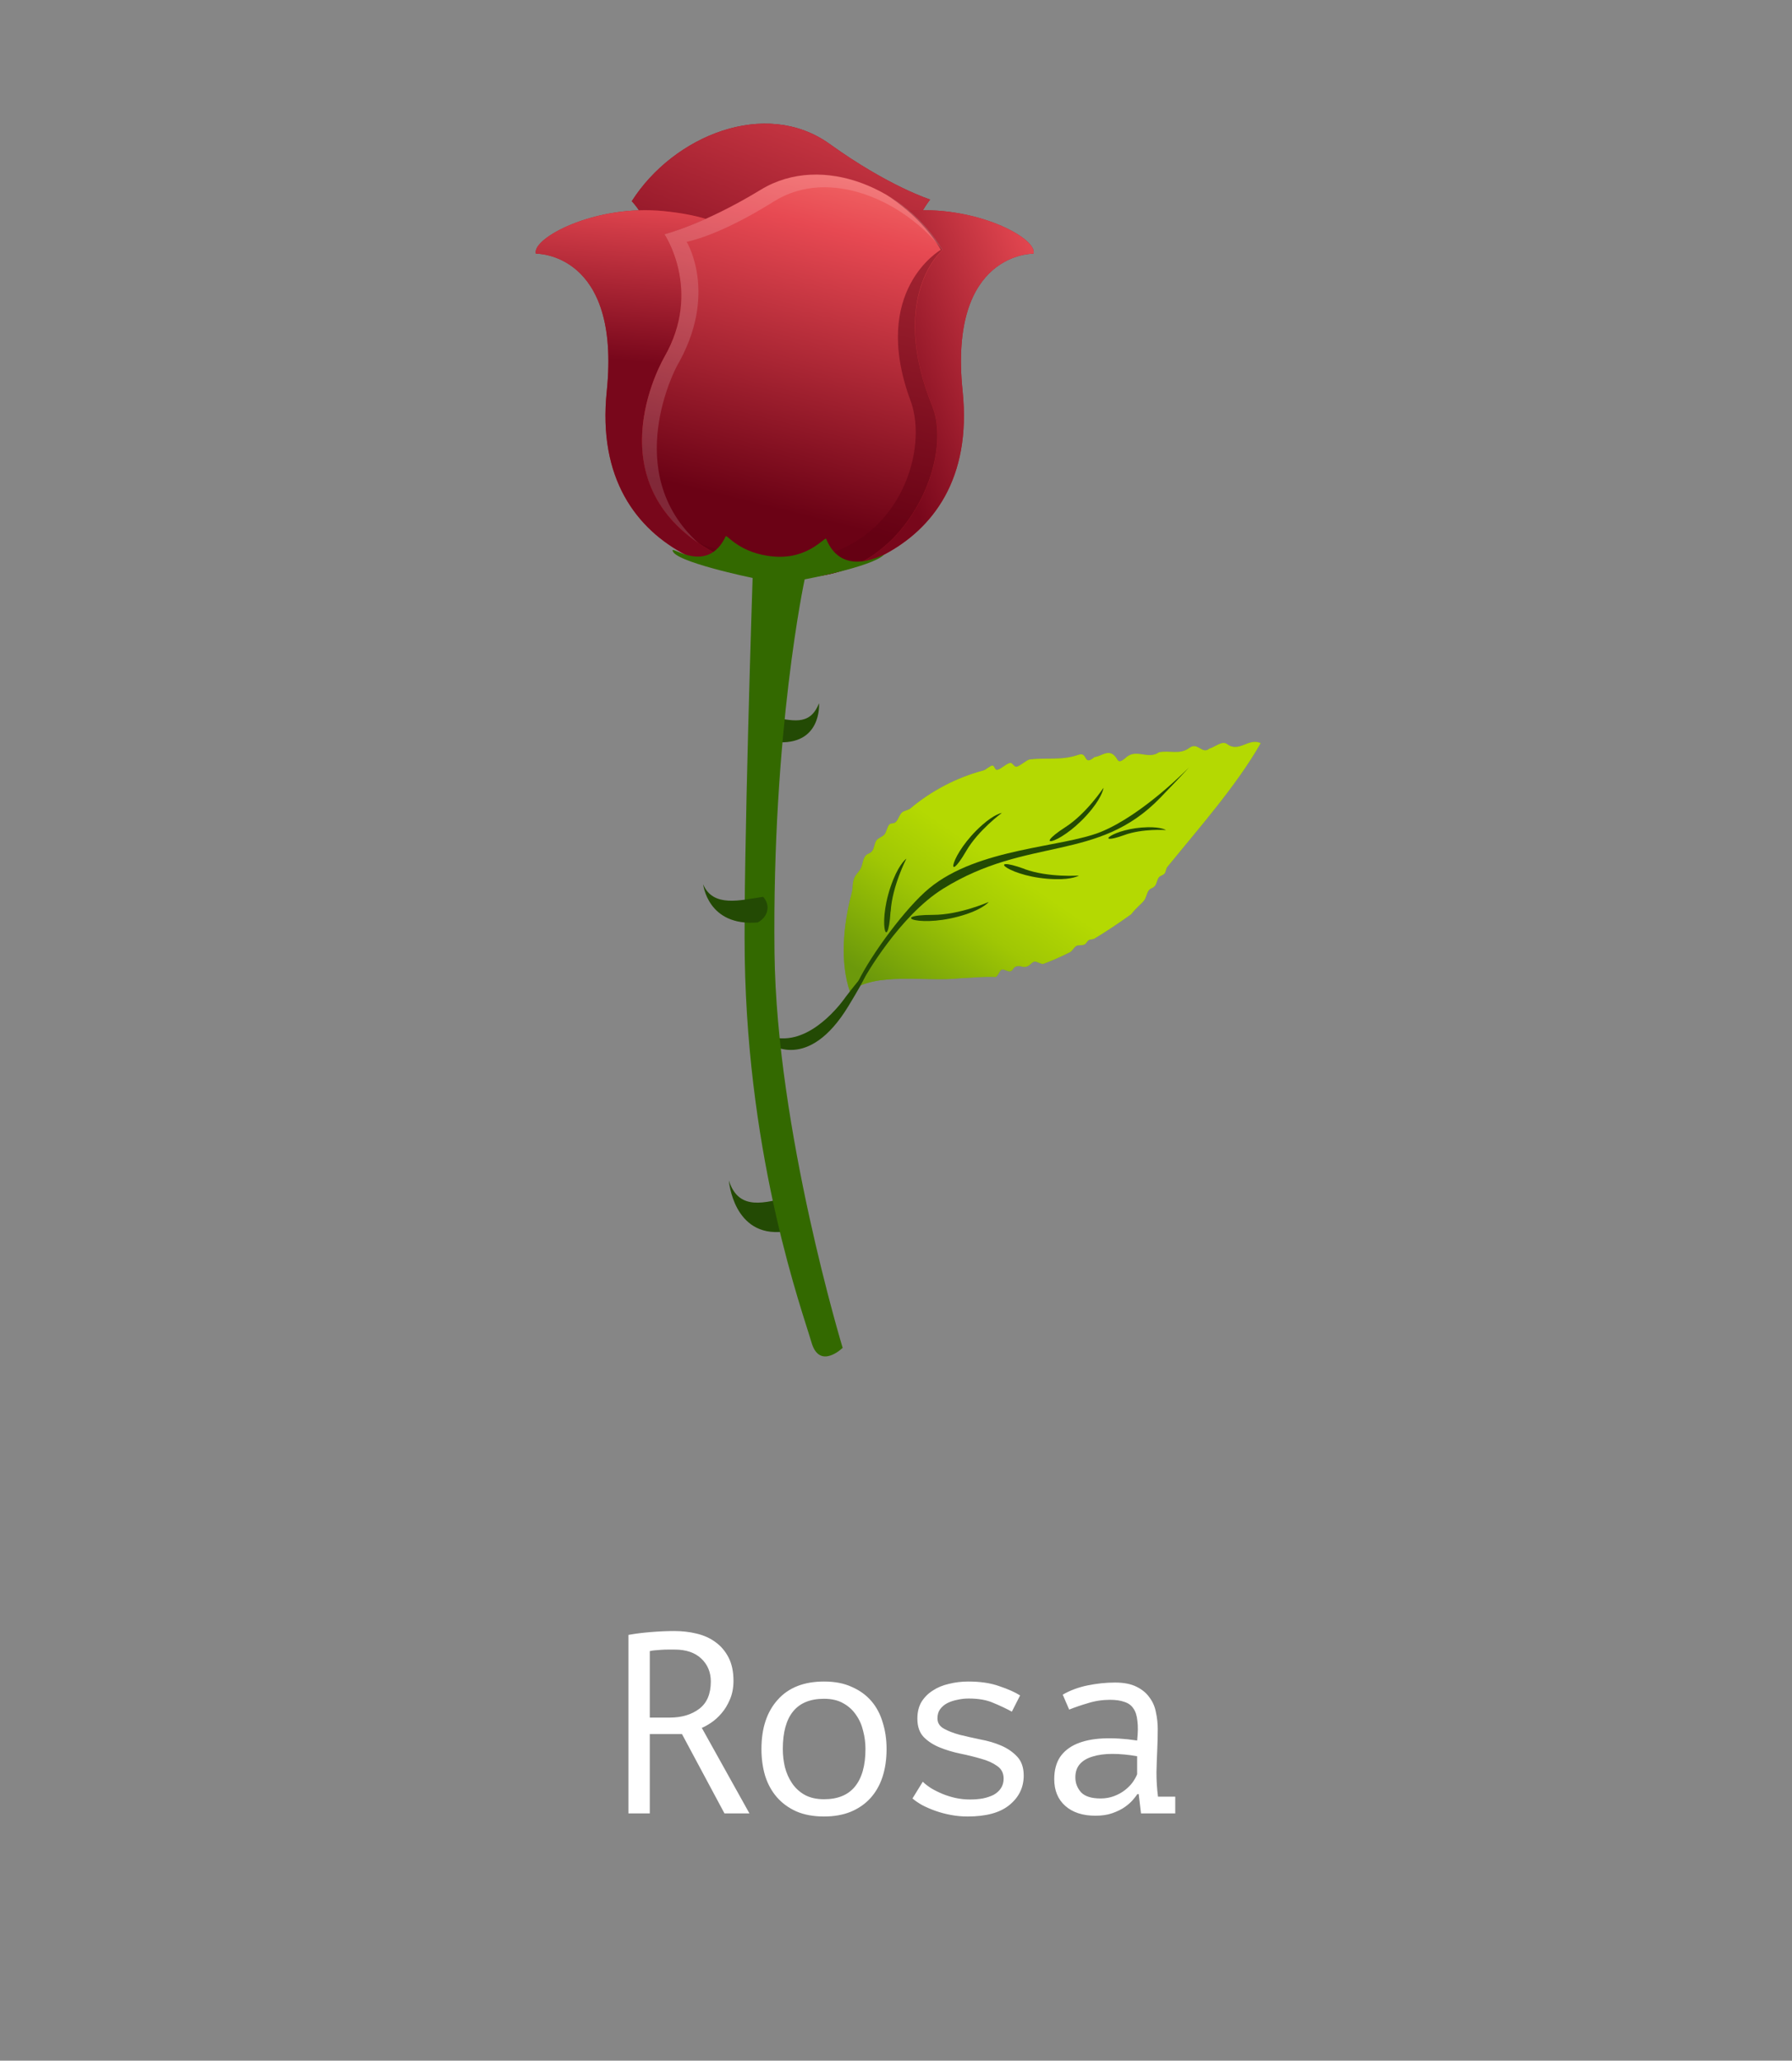 <svg width="174" height="200" viewBox="0 0 174 200" fill="none" xmlns="http://www.w3.org/2000/svg">
<rect x="0" y="0" width="174" height="200" fill="#808080" stroke="none"/>
<rect width="174" height="200" fill="white" fill-opacity="0.05"/>
<path d="M79.528 68.291C79.528 68.291 79.819 72.429 75.288 72.015C75.142 71.904 74.685 71.506 74.56 70.838C74.436 70.201 74.706 69.708 74.789 69.564C76.826 69.898 78.613 70.551 79.507 68.291H79.528Z" fill="#234A04"/>
<path d="M70.775 114.594C70.775 114.594 71.196 120.107 76.077 119.54C76.176 119.471 76.845 118.991 76.993 118.029C77.167 117.033 76.671 116.312 76.597 116.209C74.392 116.655 71.741 117.651 70.775 114.577V114.594Z" fill="#234A04"/>
<path d="M64.32 34.652C68.035 28.197 64.32 22.731 64.32 22.731C64.32 22.731 68.123 21.793 73.69 18.402C79.707 14.737 87.876 18.402 91.341 24.244C91.341 24.244 85.536 29.111 90.353 39.469C93.18 45.536 85.511 60.848 70.938 54.505C56.364 48.163 64.32 34.652 64.32 34.652Z" fill="#B21F26"/>
<path d="M89.602 32.751C85.211 25.545 90.315 19.366 90.315 19.366C90.315 19.366 86.299 18.102 80.558 13.974C74.34 9.508 65.396 13.161 61.343 19.528C61.343 19.528 67.26 25.32 61.493 36.679C58.115 43.334 65.383 60.96 81.346 54.668C97.308 48.376 89.602 32.751 89.602 32.751Z" fill="#A0101E"/>
<path d="M89.602 32.751C85.211 25.545 90.315 19.366 90.315 19.366C90.315 19.366 86.299 18.102 80.558 13.974C74.34 9.508 65.396 13.161 61.343 19.528C61.343 19.528 67.26 25.32 61.493 36.679C58.115 43.334 65.383 60.96 81.346 54.668C97.308 48.376 89.602 32.751 89.602 32.751Z" fill="url(#paint0_linear_622_49920)"/>
<path d="M80.558 55.331C73.927 57.608 57.164 54.918 58.916 37.967C60.304 24.444 52.035 24.619 52.035 24.619C51.598 23.143 57.727 19.816 64.47 20.491C77.48 21.805 71.013 28.798 78.056 33.739C84.035 37.93 84.823 53.867 80.558 55.331Z" fill="#B21F26"/>
<path d="M80.558 55.331C73.927 57.608 57.164 54.918 58.916 37.967C60.304 24.444 52.035 24.619 52.035 24.619C51.598 23.143 57.727 19.816 64.47 20.491C77.48 21.805 71.013 28.798 78.056 33.739C84.035 37.93 84.823 53.867 80.558 55.331Z" fill="url(#paint1_linear_622_49920)"/>
<path d="M71.826 55.331C78.456 57.608 95.219 54.918 93.468 37.967C92.067 24.444 100.348 24.619 100.348 24.619C100.786 23.143 94.656 19.816 87.913 20.491C74.903 21.805 81.371 28.798 74.328 33.739C68.348 37.93 67.56 53.867 71.826 55.331Z" fill="#B21F26"/>
<path d="M71.826 55.331C78.456 57.608 95.219 54.918 93.468 37.967C92.067 24.444 100.348 24.619 100.348 24.619C100.786 23.143 94.656 19.816 87.913 20.491C74.903 21.805 81.371 28.798 74.328 33.739C68.348 37.93 67.56 53.867 71.826 55.331Z" fill="url(#paint2_linear_622_49920)"/>
<path d="M64.508 34.653C68.223 28.198 64.508 22.743 64.508 22.743C64.508 22.743 68.311 21.805 73.877 18.415C79.895 14.75 88.063 18.415 91.529 24.257C91.529 24.257 86.225 28.735 90.54 39.469C93.03 45.674 85.712 60.835 71.125 54.505C56.539 48.163 64.508 34.665 64.508 34.665V34.653Z" fill="#B21F26"/>
<path d="M64.508 34.653C68.223 28.198 64.508 22.743 64.508 22.743C64.508 22.743 68.311 21.805 73.877 18.415C79.895 14.75 88.063 18.415 91.529 24.257C91.529 24.257 86.225 28.735 90.54 39.469C93.03 45.674 85.712 60.835 71.125 54.505C56.539 48.163 64.508 34.665 64.508 34.665V34.653Z" fill="url(#paint3_linear_622_49920)"/>
<path opacity="0.5" d="M91.529 24.245C90.253 22.093 88.339 20.254 86.137 18.953C88.314 20.379 90.19 22.231 91.353 24.245C91.353 24.245 84.448 28.185 88.414 38.894C90.753 45.211 85.099 59.247 67.798 52.679C68.748 53.33 69.837 53.943 71.113 54.493C85.699 60.836 93.017 45.674 90.528 39.456C86.212 28.711 91.516 24.245 91.516 24.245H91.529Z" fill="#610012"/>
<path opacity="0.15" d="M65.696 35.578C69.812 28.548 66.672 23.469 66.672 23.469C66.672 23.469 69.724 22.956 75.141 19.553C80.558 16.151 87.876 19.553 91.504 24.269L91.529 24.244C88.063 18.402 79.895 14.737 73.877 18.402C68.311 21.793 64.508 22.731 64.508 22.731C64.508 22.731 68.223 28.185 64.508 34.652C64.508 34.652 57.89 45.886 67.785 52.679C60.204 45.799 65.696 35.591 65.696 35.591V35.578Z" fill="white"/>
<path d="M109.838 88.73C110.326 88.092 110.826 87.741 111.101 87.379C111.289 87.128 111.339 86.703 111.527 86.44C111.739 86.153 111.927 86.253 112.152 85.965C112.315 85.752 112.352 85.377 112.515 85.164C112.703 84.939 112.903 84.989 113.09 84.764C113.178 84.664 113.241 84.276 113.316 84.176C116.418 80.361 120.083 76.22 122.41 72.129C121.272 71.566 120.309 73.08 119.17 72.229C118.67 71.841 118.019 72.492 117.431 72.655C116.706 73.268 116.318 71.967 115.48 72.592C114.529 73.293 113.578 72.792 112.528 73.017C111.452 73.781 110.288 72.555 109.238 73.605C109.037 73.743 108.7 74.081 108.499 73.731C107.786 72.48 107.023 73.405 106.273 73.48C105.134 74.431 105.672 72.892 104.684 73.268C103.045 73.831 101.594 73.518 100.005 73.706C99.668 73.743 99.042 74.381 98.667 74.418C98.492 74.431 98.291 74.031 98.116 74.043C97.729 74.081 97.216 74.644 96.84 74.719C96.553 74.769 96.59 74.243 96.315 74.306C96.102 74.356 95.727 74.706 95.514 74.769C92.825 75.482 90.398 76.783 88.371 78.484C88.196 78.634 87.758 78.684 87.596 78.847C87.296 79.11 87.27 79.485 86.983 79.773C86.745 80.01 86.545 79.81 86.32 80.06C86.182 80.21 86.032 80.823 85.894 80.974C85.682 81.236 85.306 81.299 85.106 81.561C84.919 81.812 84.894 82.287 84.719 82.55C84.443 82.95 84.181 82.775 83.955 83.188C83.743 83.576 83.78 83.851 83.593 84.251C83.418 84.626 83.105 84.827 82.942 85.239C82.742 85.752 82.842 86.165 82.692 86.716C81.866 89.805 81.554 93.458 82.529 96.248C84.994 94.284 89.873 95.31 93.2 94.947C94.364 94.897 95.652 94.759 96.628 94.822C96.878 94.847 97.041 94.159 97.291 94.109C97.541 94.059 97.854 94.321 98.091 94.271C98.404 94.196 98.367 93.871 98.679 93.796C99.155 93.671 99.267 93.959 99.73 93.796C100.018 93.709 100.118 93.433 100.418 93.333C100.631 93.258 101.106 93.621 101.319 93.546C102.157 93.233 103.008 92.858 103.858 92.433C104.171 92.282 104.234 91.957 104.534 91.794C104.709 91.707 105.122 91.769 105.297 91.669C105.522 91.544 105.522 91.369 105.735 91.231C105.847 91.169 106.16 91.169 106.273 91.094C107.411 90.418 108.9 89.405 109.838 88.73Z" fill="#6C9740"/>
<path d="M109.838 88.73C110.326 88.092 110.826 87.741 111.101 87.379C111.289 87.128 111.339 86.703 111.527 86.44C111.739 86.153 111.927 86.253 112.152 85.965C112.315 85.752 112.352 85.377 112.515 85.164C112.703 84.939 112.903 84.989 113.09 84.764C113.178 84.664 113.241 84.276 113.316 84.176C116.418 80.361 120.083 76.22 122.41 72.129C121.272 71.566 120.309 73.08 119.17 72.229C118.67 71.841 118.019 72.492 117.431 72.655C116.706 73.268 116.318 71.967 115.48 72.592C114.529 73.293 113.578 72.792 112.528 73.017C111.452 73.781 110.288 72.555 109.238 73.605C109.037 73.743 108.7 74.081 108.499 73.731C107.786 72.48 107.023 73.405 106.273 73.48C105.134 74.431 105.672 72.892 104.684 73.268C103.045 73.831 101.594 73.518 100.005 73.706C99.668 73.743 99.042 74.381 98.667 74.418C98.492 74.431 98.291 74.031 98.116 74.043C97.729 74.081 97.216 74.644 96.84 74.719C96.553 74.769 96.59 74.243 96.315 74.306C96.102 74.356 95.727 74.706 95.514 74.769C92.825 75.482 90.398 76.783 88.371 78.484C88.196 78.634 87.758 78.684 87.596 78.847C87.296 79.11 87.27 79.485 86.983 79.773C86.745 80.01 86.545 79.81 86.32 80.06C86.182 80.21 86.032 80.823 85.894 80.974C85.682 81.236 85.306 81.299 85.106 81.561C84.919 81.812 84.894 82.287 84.719 82.55C84.443 82.95 84.181 82.775 83.955 83.188C83.743 83.576 83.78 83.851 83.593 84.251C83.418 84.626 83.105 84.827 82.942 85.239C82.742 85.752 82.842 86.165 82.692 86.716C81.866 89.805 81.554 93.458 82.529 96.248C84.994 94.284 89.873 95.31 93.2 94.947C94.364 94.897 95.652 94.759 96.628 94.822C96.878 94.847 97.041 94.159 97.291 94.109C97.541 94.059 97.854 94.321 98.091 94.271C98.404 94.196 98.367 93.871 98.679 93.796C99.155 93.671 99.267 93.959 99.73 93.796C100.018 93.709 100.118 93.433 100.418 93.333C100.631 93.258 101.106 93.621 101.319 93.546C102.157 93.233 103.008 92.858 103.858 92.433C104.171 92.282 104.234 91.957 104.534 91.794C104.709 91.707 105.122 91.769 105.297 91.669C105.522 91.544 105.522 91.369 105.735 91.231C105.847 91.169 106.16 91.169 106.273 91.094C107.411 90.418 108.9 89.405 109.838 88.73Z" fill="url(#paint4_linear_622_49920)" style="mix-blend-mode:multiply"/>
<path d="M74.698 101.277C74.698 101.277 78.439 104.129 82.379 97.649C86.32 91.169 82.091 96.786 82.091 96.786C82.091 96.786 79.314 100.902 75.912 100.776C72.509 100.651 74.686 101.277 74.686 101.277H74.698Z" fill="#234A04"/>
<path d="M90.223 86.215C94.989 82.274 103.108 82.274 106.898 80.736C111.001 79.072 115.492 74.443 115.492 74.443C115.492 74.443 115.005 74.994 112.665 77.421C106.598 83.713 99.78 81.149 91.574 86.252C87.296 88.917 83.943 94.897 83.943 94.897C83.943 94.897 82.317 97.311 83.33 95.247C84.618 92.607 87.971 88.066 90.223 86.215Z" fill="#234A04"/>
<path d="M90.586 88.793C93.175 88.793 96.002 87.541 96.002 87.541C96.002 87.541 95.527 88.154 93.851 88.717C89.46 90.194 86.095 88.793 90.586 88.793Z" fill="#234A04"/>
<path d="M99.493 84.351C101.807 85.189 104.759 84.977 104.759 84.977C104.759 84.977 104.146 85.377 102.445 85.327C98.041 85.227 95.477 82.888 99.493 84.339V84.351Z" fill="#234A04"/>
<path d="M103.458 80.273C105.522 78.934 107.148 76.457 107.148 76.457C107.148 76.457 107.086 77.183 106.035 78.509C103.295 81.949 99.88 82.587 103.471 80.26L103.458 80.273Z" fill="#234A04"/>
<path d="M109.162 81.049C110.939 80.398 113.216 80.561 113.216 80.561C113.216 80.561 112.74 80.261 111.439 80.286C108.049 80.361 106.073 82.162 109.162 81.049Z" fill="#234A04"/>
<path d="M86.482 88.467C86.632 85.99 88.008 83.338 88.008 83.338C88.008 83.338 87.396 83.751 86.745 85.339C85.069 89.455 86.207 92.77 86.47 88.467H86.482Z" fill="#234A04"/>
<path d="M93.813 82.6C94.989 80.573 97.278 78.897 97.278 78.897C97.278 78.897 96.578 78.997 95.364 80.073C92.199 82.875 91.761 86.128 93.813 82.6Z" fill="#234A04"/>
<path d="M73.077 56.094C73.077 56.094 72.164 83.716 72.314 92.985C72.639 112.876 77.943 127.337 78.794 130.289C79.582 133.004 81.821 130.815 81.821 130.815C81.821 130.815 75.404 109.711 75.203 92.485C74.953 70.993 78.131 56.232 78.131 56.232C78.131 56.232 84.636 55.018 85.799 53.867C86.087 53.58 81.859 56.307 80.22 52.304C80.107 52.029 78.556 54.28 75.178 54.018C71.801 53.755 70.562 51.816 70.462 52.054C68.748 55.706 65.321 53.092 65.308 53.405C65.296 54.493 73.077 56.094 73.077 56.094Z" fill="#336900"/>
<path d="M68.273 85.805C68.273 85.805 68.694 89.946 73.575 89.528C73.674 89.474 74.343 89.128 74.491 88.402C74.665 87.657 74.169 87.112 74.095 87.04C71.89 87.367 69.239 88.111 68.273 85.823V85.805Z" fill="#234A04"/>
<path d="M61.02 158.675C61.653 158.558 62.378 158.467 63.194 158.4C64.028 158.333 64.786 158.3 65.469 158.3C66.236 158.3 66.961 158.383 67.644 158.55C68.344 158.717 68.953 158.992 69.469 159.375C70.003 159.758 70.428 160.258 70.745 160.875C71.061 161.492 71.219 162.242 71.219 163.125C71.219 163.808 71.103 164.417 70.87 164.95C70.653 165.467 70.378 165.917 70.044 166.3C69.728 166.667 69.394 166.967 69.044 167.2C68.695 167.433 68.394 167.6 68.144 167.7L72.769 176H70.344L66.219 168.3H63.094V176H61.02V158.675ZM65.519 160.1C65.303 160.1 65.078 160.1 64.844 160.1C64.611 160.1 64.386 160.108 64.169 160.125C63.953 160.142 63.745 160.158 63.544 160.175C63.361 160.192 63.211 160.217 63.094 160.25V166.7H65.044C66.195 166.7 67.144 166.417 67.894 165.85C68.644 165.283 69.019 164.4 69.019 163.2C69.019 162.3 68.711 161.558 68.094 160.975C67.478 160.392 66.62 160.1 65.519 160.1ZM73.935 169.75C73.935 167.733 74.46 166.142 75.51 164.975C76.56 163.792 78.06 163.2 80.01 163.2C81.06 163.2 81.96 163.375 82.71 163.725C83.476 164.058 84.11 164.517 84.61 165.1C85.11 165.683 85.476 166.375 85.71 167.175C85.96 167.975 86.085 168.833 86.085 169.75C86.085 170.75 85.951 171.658 85.685 172.475C85.418 173.275 85.026 173.958 84.51 174.525C83.993 175.092 83.351 175.533 82.585 175.85C81.835 176.15 80.976 176.3 80.01 176.3C78.976 176.3 78.076 176.133 77.31 175.8C76.543 175.45 75.91 174.983 75.41 174.4C74.91 173.817 74.535 173.125 74.285 172.325C74.051 171.525 73.935 170.667 73.935 169.75ZM76.01 169.75C76.01 170.333 76.076 170.917 76.21 171.5C76.36 172.083 76.593 172.608 76.91 173.075C77.226 173.542 77.635 173.917 78.135 174.2C78.651 174.483 79.276 174.625 80.01 174.625C81.343 174.625 82.343 174.217 83.01 173.4C83.693 172.567 84.035 171.35 84.035 169.75C84.035 169.15 83.96 168.567 83.81 168C83.676 167.417 83.443 166.892 83.11 166.425C82.793 165.958 82.376 165.583 81.86 165.3C81.36 165.017 80.743 164.875 80.01 164.875C78.676 164.875 77.676 165.283 77.01 166.1C76.343 166.917 76.01 168.133 76.01 169.75ZM97.45 172.625C97.45 172.092 97.242 171.683 96.825 171.4C96.408 171.1 95.892 170.867 95.275 170.7C94.658 170.517 93.983 170.35 93.25 170.2C92.533 170.05 91.867 169.85 91.25 169.6C90.633 169.35 90.117 169.017 89.7 168.6C89.283 168.167 89.075 167.567 89.075 166.8C89.075 166.167 89.208 165.625 89.475 165.175C89.758 164.725 90.125 164.358 90.575 164.075C91.025 163.775 91.55 163.558 92.15 163.425C92.75 163.275 93.375 163.2 94.025 163.2C95.192 163.2 96.192 163.35 97.025 163.65C97.875 163.933 98.55 164.233 99.05 164.55L98.25 166.125C97.7 165.825 97.1 165.542 96.45 165.275C95.817 164.992 95.017 164.85 94.05 164.85C93.683 164.85 93.317 164.892 92.95 164.975C92.6 165.042 92.275 165.15 91.975 165.3C91.692 165.45 91.458 165.65 91.275 165.9C91.108 166.133 91.025 166.425 91.025 166.775C91.025 167.208 91.233 167.542 91.65 167.775C92.067 168.008 92.583 168.208 93.2 168.375C93.817 168.525 94.483 168.675 95.2 168.825C95.933 168.958 96.608 169.158 97.225 169.425C97.842 169.692 98.358 170.05 98.775 170.5C99.192 170.95 99.4 171.558 99.4 172.325C99.4 173.475 98.942 174.425 98.025 175.175C97.125 175.925 95.767 176.3 93.95 176.3C93.4 176.3 92.858 176.25 92.325 176.15C91.792 176.05 91.292 175.917 90.825 175.75C90.358 175.583 89.933 175.4 89.55 175.2C89.167 174.983 88.85 174.767 88.6 174.55L89.6 172.925C89.8 173.125 90.067 173.333 90.4 173.55C90.733 173.75 91.1 173.933 91.5 174.1C91.9 174.267 92.325 174.4 92.775 174.5C93.242 174.6 93.708 174.65 94.175 174.65C94.625 174.65 95.042 174.617 95.425 174.55C95.825 174.467 96.175 174.35 96.475 174.2C96.775 174.033 97.008 173.825 97.175 173.575C97.358 173.308 97.45 172.992 97.45 172.625ZM103.19 164.475C103.907 164.058 104.715 163.758 105.615 163.575C106.515 163.392 107.399 163.3 108.265 163.3C109.115 163.3 109.807 163.433 110.34 163.7C110.89 163.967 111.315 164.317 111.615 164.75C111.932 165.167 112.14 165.65 112.24 166.2C112.357 166.733 112.415 167.275 112.415 167.825C112.415 168.458 112.399 169.133 112.365 169.85C112.332 170.567 112.307 171.283 112.29 172C112.29 172.833 112.34 173.625 112.44 174.375H114.115V176H110.79L110.565 174.125H110.44C110.34 174.275 110.19 174.467 109.99 174.7C109.79 174.933 109.524 175.167 109.19 175.4C108.874 175.617 108.482 175.808 108.015 175.975C107.549 176.142 106.999 176.225 106.365 176.225C105.132 176.225 104.157 175.908 103.44 175.275C102.724 174.642 102.365 173.775 102.365 172.675C102.365 171.825 102.549 171.117 102.915 170.55C103.299 169.983 103.84 169.55 104.54 169.25C105.24 168.95 106.082 168.775 107.065 168.725C108.065 168.675 109.182 168.742 110.415 168.925C110.499 168.158 110.507 167.525 110.44 167.025C110.39 166.508 110.257 166.1 110.04 165.8C109.84 165.5 109.549 165.292 109.165 165.175C108.799 165.042 108.34 164.975 107.79 164.975C107.04 164.975 106.324 165.083 105.64 165.3C104.957 165.5 104.349 165.708 103.815 165.925L103.19 164.475ZM106.865 174.55C107.332 174.55 107.765 174.475 108.165 174.325C108.565 174.175 108.915 173.983 109.215 173.75C109.515 173.517 109.765 173.267 109.965 173C110.165 172.717 110.315 172.45 110.415 172.2V170.45C109.549 170.3 108.749 170.225 108.015 170.225C107.282 170.225 106.649 170.308 106.115 170.475C105.582 170.625 105.165 170.867 104.865 171.2C104.565 171.533 104.415 171.967 104.415 172.5C104.415 173.05 104.599 173.533 104.965 173.95C105.349 174.35 105.982 174.55 106.865 174.55Z" fill="white"/>
<defs>
<linearGradient id="paint0_linear_622_49920" x1="86.412" y1="40.144" x2="106.169" y2="-12.712" gradientUnits="userSpaceOnUse">
<stop stop-color="#78071B"/>
<stop offset="0.599" stop-color="#E74952"/>
<stop offset="1" stop-color="#FF897C"/>
</linearGradient>
<linearGradient id="paint1_linear_622_49920" x1="68.898" y1="35.766" x2="71.345" y2="8.84" gradientUnits="userSpaceOnUse">
<stop stop-color="#78071B"/>
<stop offset="0.599" stop-color="#E74952"/>
<stop offset="1" stop-color="#FF897C"/>
</linearGradient>
<linearGradient id="paint2_linear_622_49920" x1="88.914" y1="49.527" x2="121.375" y2="36.17" gradientUnits="userSpaceOnUse">
<stop stop-color="#78071B"/>
<stop offset="0.599" stop-color="#E74952"/>
<stop offset="1" stop-color="#FF897C"/>
</linearGradient>
<linearGradient id="paint3_linear_622_49920" x1="83.285" y1="51.403" x2="93.227" y2="11.246" gradientUnits="userSpaceOnUse">
<stop stop-color="#6B0215"/>
<stop offset="0.669" stop-color="#E74952"/>
<stop offset="1" stop-color="#FF897C"/>
</linearGradient>
<linearGradient id="paint4_linear_622_49920" x1="92.553" y1="75.188" x2="80.691" y2="92.389" gradientUnits="userSpaceOnUse">
<stop offset="0.215" stop-color="#B4D902"/>
<stop offset="0.52" stop-color="#A0C704"/>
<stop offset="1" stop-color="#6C990B"/>
</linearGradient>
</defs>
</svg>

